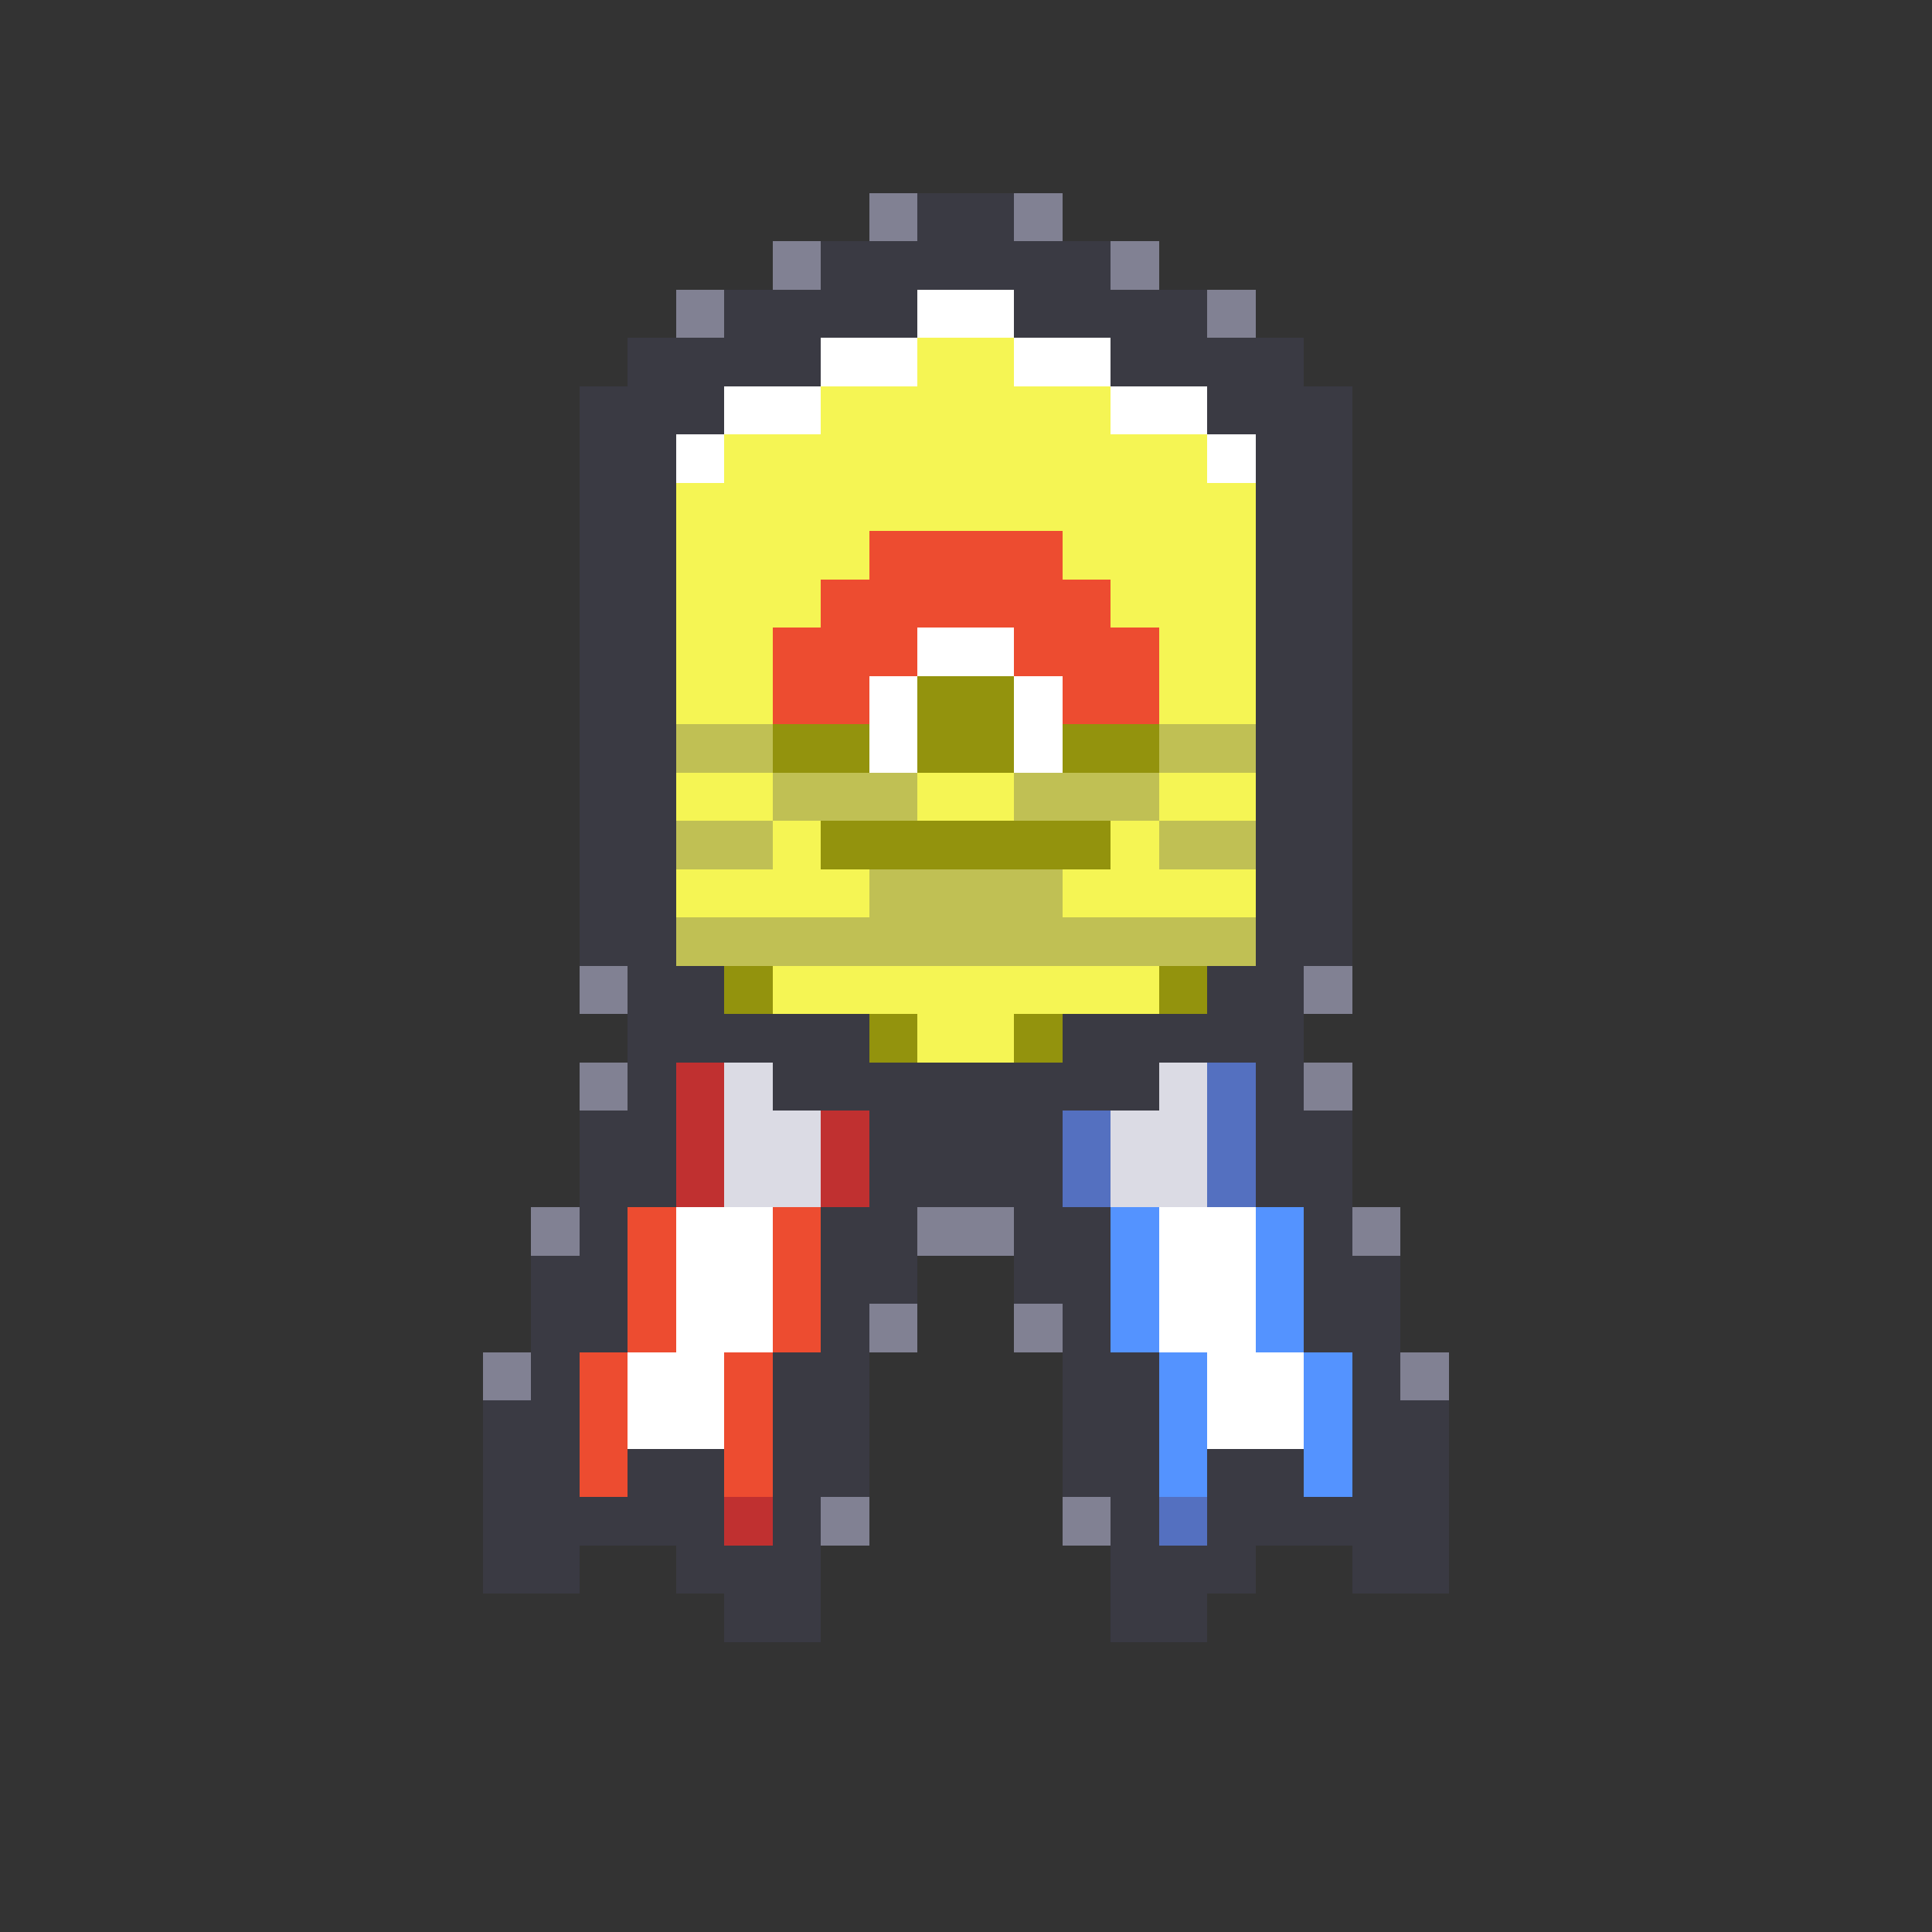 <svg xmlns="http://www.w3.org/2000/svg" viewBox="0 -0.5 40 40" shape-rendering="crispEdges">
<rect x="0" y="-0.5" width="40" height="40" fill="#333333" stroke="none"/>
<path stroke="#818193" d="M18 4h1M21 4h1M16 5h1M23 5h1M14 6h1M25 6h1M12 20h1M27 20h1M12 22h1M27 22h1M11 25h1M19 25h2M28 25h1M18 27h1M21 27h1M10 28h1M29 28h1M17 31h1M22 31h1" />
<path stroke="#3a3a43" d="M19 4h2M17 5h6M15 6h4M21 6h4M13 7h4M23 7h4M12 8h3M25 8h3M12 9h2M26 9h2M12 10h2M26 10h2M12 11h2M26 11h2M12 12h2M26 12h2M12 13h2M26 13h2M12 14h2M26 14h2M12 15h2M26 15h2M12 16h2M26 16h2M12 17h2M26 17h2M12 18h2M26 18h2M12 19h2M26 19h2M13 20h2M25 20h2M13 21h5M22 21h5M13 22h1M16 22h8M26 22h1M12 23h2M18 23h4M26 23h2M12 24h2M18 24h4M26 24h2M12 25h1M17 25h2M21 25h2M27 25h1M11 26h2M17 26h2M21 26h2M27 26h2M11 27h2M17 27h1M22 27h1M27 27h2M11 28h1M16 28h2M22 28h2M28 28h1M10 29h2M16 29h2M22 29h2M28 29h2M10 30h2M13 30h2M16 30h2M22 30h2M25 30h2M28 30h2M10 31h5M16 31h1M23 31h1M25 31h5M10 32h2M14 32h3M23 32h3M28 32h2M15 33h2M23 33h2" />
<path stroke="#ffffff" d="M19 6h2M17 7h2M21 7h2M15 8h2M23 8h2M14 9h1M25 9h1M19 13h2M18 14h1M21 14h1M18 15h1M21 15h1M14 25h2M24 25h2M14 26h2M24 26h2M14 27h2M24 27h2M13 28h2M25 28h2M13 29h2M25 29h2" />
<path stroke="#f5f554" d="M19 7h2M17 8h6M15 9h10M14 10h12M14 11h4M22 11h4M14 12h3M23 12h3M14 13h2M24 13h2M14 14h2M24 14h2M14 16h2M19 16h2M24 16h2M16 17h1M23 17h1M14 18h4M22 18h4M16 20h8M19 21h2" />
<path stroke="#ed4c30" d="M18 11h4M17 12h6M16 13h3M21 13h3M16 14h2M22 14h2M13 25h1M16 25h1M13 26h1M16 26h1M13 27h1M16 27h1M12 28h1M15 28h1M12 29h1M15 29h1M12 30h1M15 30h1" />
<path stroke="#93930d" d="M19 14h2M16 15h2M19 15h2M22 15h2M17 17h6M15 20h1M24 20h1M18 21h1M21 21h1" />
<path stroke="#c0c054" d="M14 15h2M24 15h2M16 16h3M21 16h3M14 17h2M24 17h2M18 18h4M14 19h12" />
<path stroke="#c03030" d="M14 22h1M14 23h1M17 23h1M14 24h1M17 24h1M15 31h1" />
<path stroke="#dbdbe4" d="M15 22h1M24 22h1M15 23h2M23 23h2M15 24h2M23 24h2" />
<path stroke="#5470c0" d="M25 22h1M22 23h1M25 23h1M22 24h1M25 24h1M24 31h1" />
<path stroke="#5493ff" d="M23 25h1M26 25h1M23 26h1M26 26h1M23 27h1M26 27h1M24 28h1M27 28h1M24 29h1M27 29h1M24 30h1M27 30h1" />
</svg>